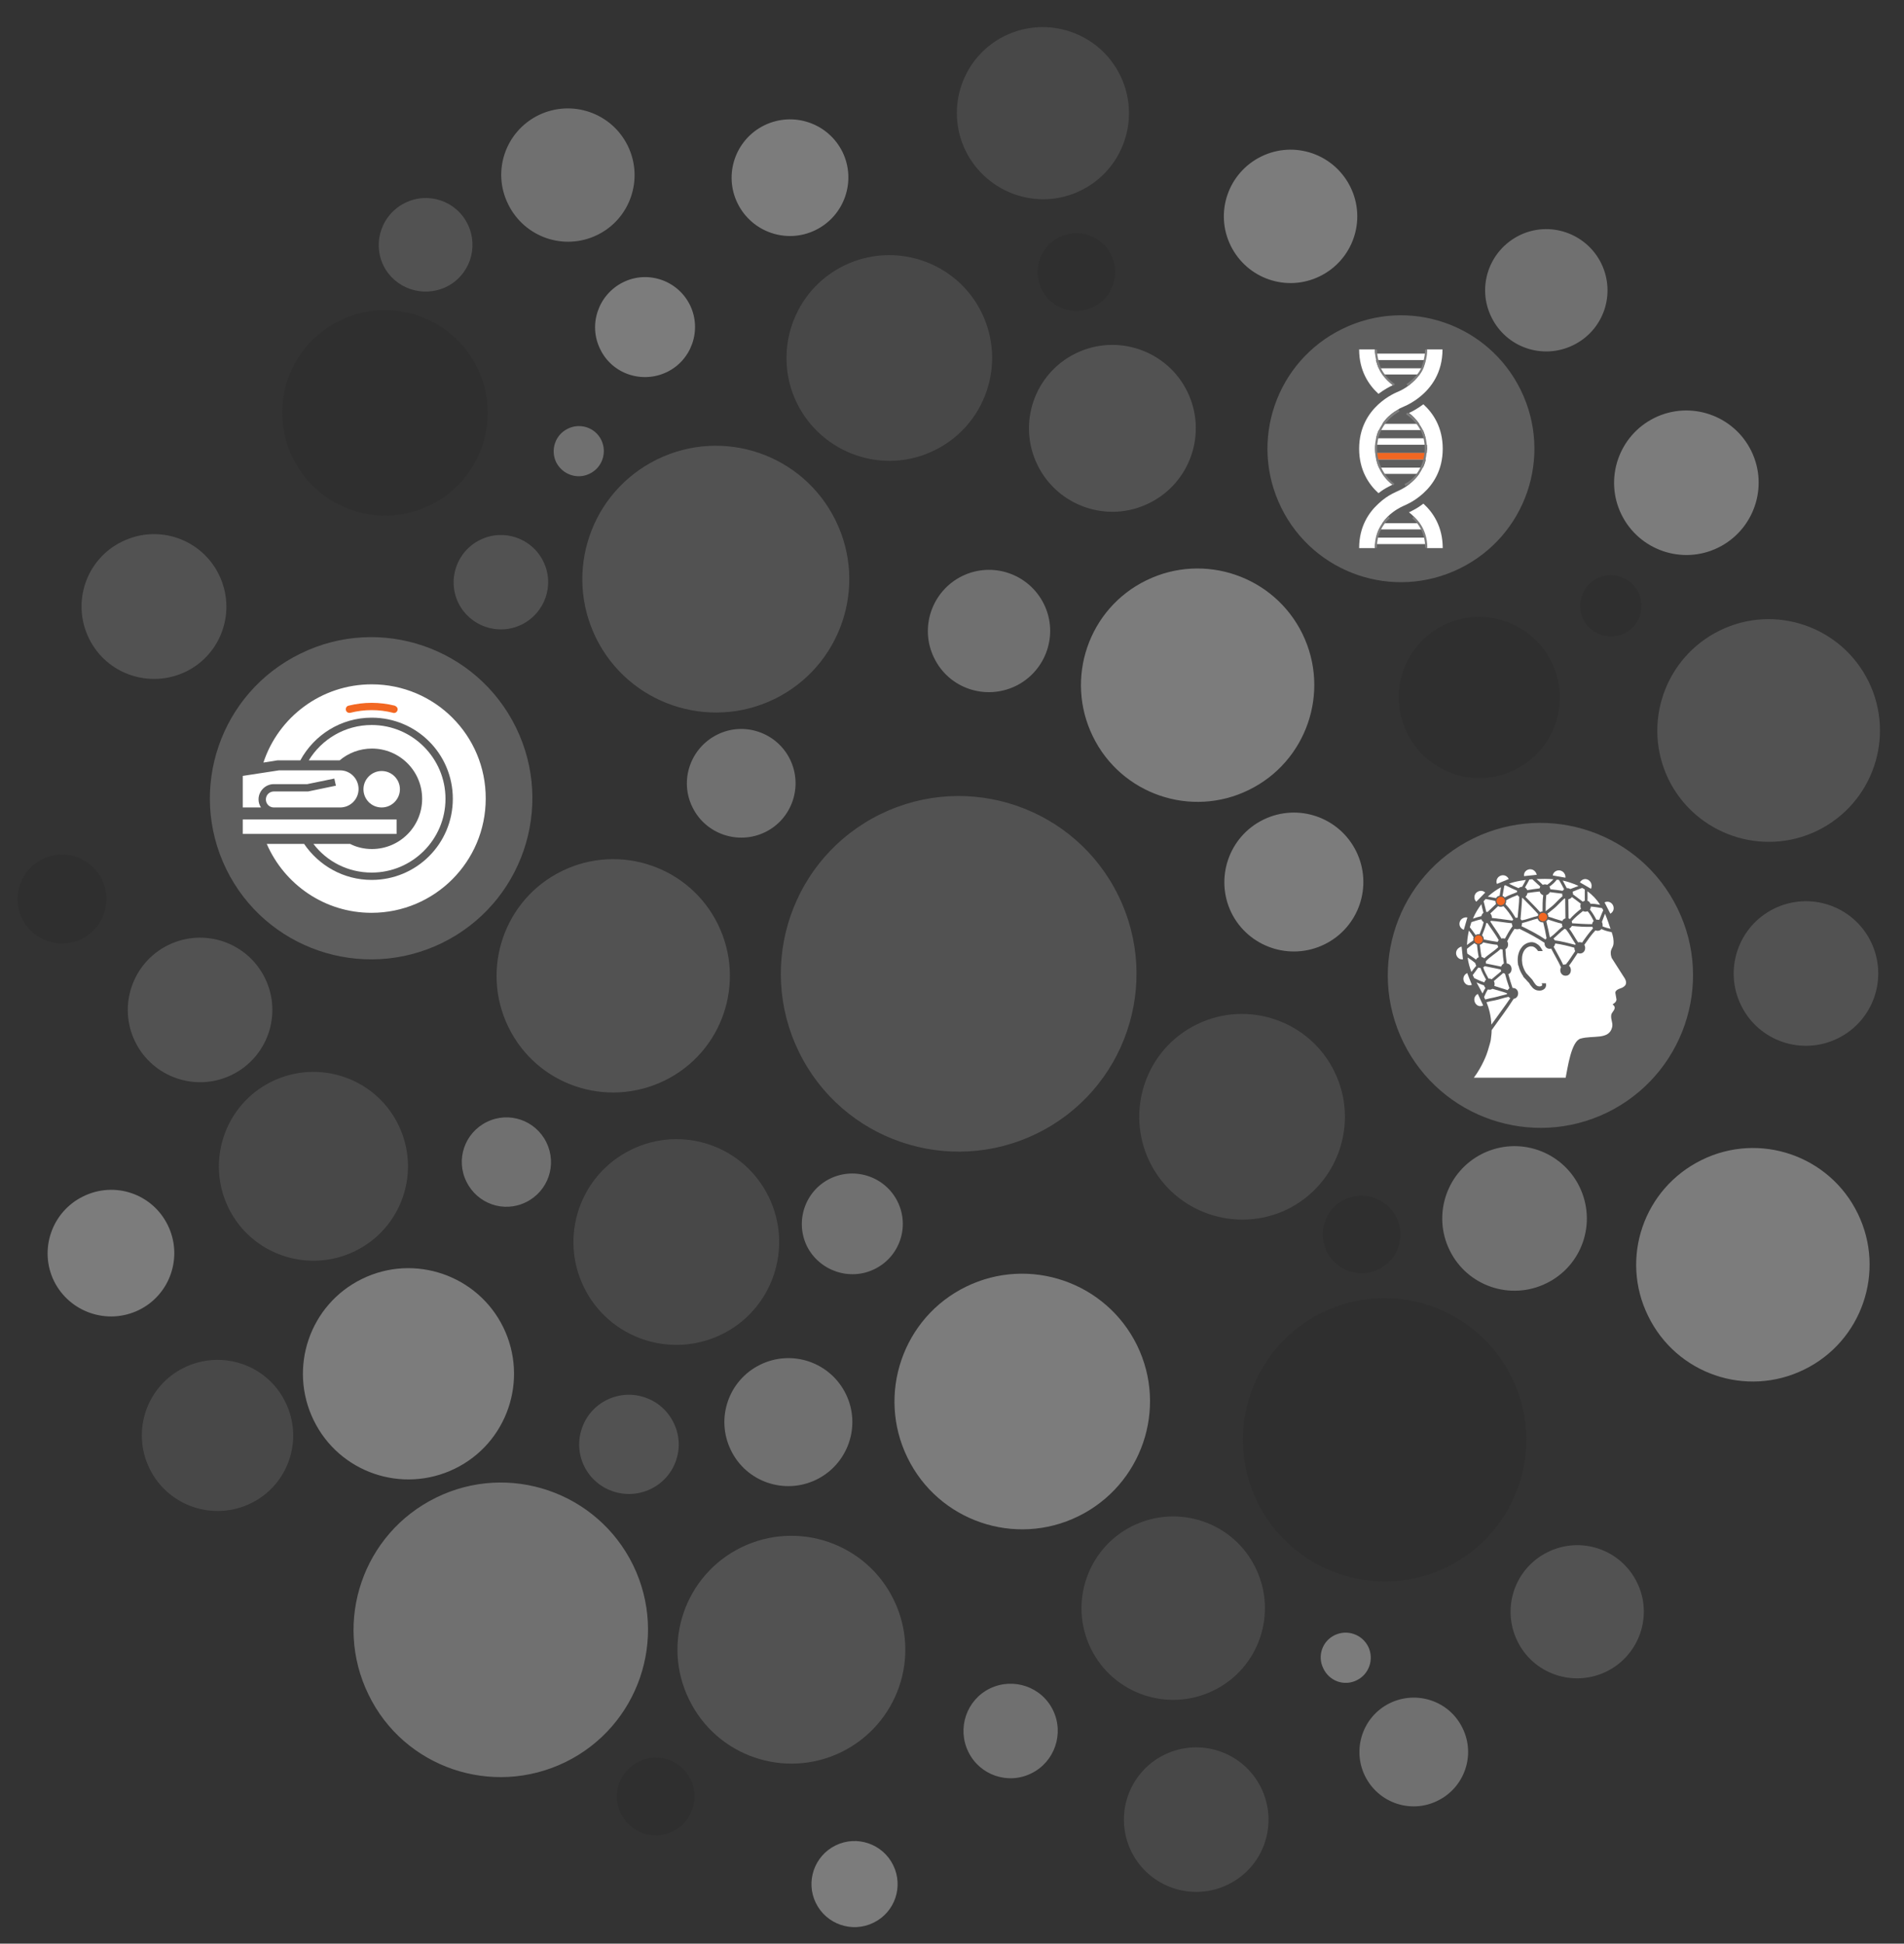 <?xml version="1.0" encoding="utf-8"?>
<!-- Generator: Adobe Illustrator 17.1.0, SVG Export Plug-In . SVG Version: 6.00 Build 0)  -->
<!DOCTYPE svg PUBLIC "-//W3C//DTD SVG 1.1//EN" "http://www.w3.org/Graphics/SVG/1.1/DTD/svg11.dtd">
<svg version="1.1" id="Layer_1" xmlns="http://www.w3.org/2000/svg" xmlns:xlink="http://www.w3.org/1999/xlink" x="0px" y="0px"
	 viewBox="0 0 856.5 874.5" enable-background="new 0 0 856.5 874.5" xml:space="preserve">
<rect x="0" y="0" width="856.5" height="874.5" fill="#333333" stroke="none"/>
<path opacity="0.5" fill="#C6C6C6" d="M561.8,355.4c-26,12.8-57.5,2-70.2-24.1c-12.7-26-2-57.5,24.1-70.2
	c26-12.7,57.5-1.9,70.2,24.1C598.6,311.2,587.8,342.7,561.8,355.4z"/>
<path opacity="0.5" fill="#C6C6C6" d="M607.5,84.2c-7.3-14.9-25.2-21.1-40.1-13.8c-14.9,7.3-21.1,25.2-13.8,40.1
	c7.3,14.9,25.2,21.1,40.1,13.8C608.6,117,614.8,99.1,607.5,84.2z"/>
<path opacity="0.5" fill="#C6C6C6" d="M485.1,682.2c28.5-14,40.3-48.4,26.4-76.9c-14-28.5-48.4-40.3-76.9-26.4
	c-28.5,13.9-40.3,48.4-26.4,76.9C422.1,684.4,456.6,696.2,485.1,682.2z"/>
<path opacity="0.5" fill="#C6C6C6" d="M204.6,660.8c23.6-11.5,33.3-40,21.8-63.6c-11.5-23.5-40-33.3-63.5-21.8
	c-23.6,11.5-33.3,40-21.8,63.6C152.6,662.6,181,672.3,204.6,660.8z"/>
<path opacity="0.5" fill="#C6C6C6" d="M401.8,839.2c-4.7-9.6-16.3-13.6-25.9-8.9c-9.6,4.7-13.6,16.3-8.9,25.9
	c4.7,9.6,16.3,13.6,25.9,8.9C402.6,860.4,406.5,848.8,401.8,839.2z"/>
<path opacity="0.5" fill="#C6C6C6" d="M595.8,424.9c15.5-7.6,21.9-26.3,14.3-41.8c-7.6-15.5-26.3-21.9-41.8-14.3
	c-15.5,7.6-21.9,26.3-14.4,41.8C561.5,426.1,580.3,432.5,595.8,424.9z"/>
<path fill="#5E5E5E" d="M198.8,424.3c36-17.6,50.9-61,33.3-97c-17.6-35.9-61-50.9-97-33.2c-36,17.6-50.9,61-33.3,97
	C119.4,427,162.8,441.8,198.8,424.3z"/>
<path opacity="0.5" fill="#C6C6C6" d="M62.5,589.4c14.1-6.9,19.9-24,13-38.1c-6.9-14.2-23.9-20-38.1-13c-14.1,6.9-20,24-13.1,38.1
	C31.3,590.5,48.4,596.3,62.5,589.4z"/>
<path opacity="0.5" fill="#C6C6C6" d="M366.9,103.5c13-6.4,18.4-22.1,12.1-35.1c-6.4-13-22.1-18.4-35.2-12
	c-13,6.4-18.4,22.1-12,35.1C338.2,104.5,353.9,109.9,366.9,103.5z"/>
<path opacity="0.5" fill="#C6C6C6" d="M300,167.4c11.2-5.4,15.8-19,10.4-30.1c-5.5-11.2-19-15.8-30.1-10.3
	c-11.1,5.5-15.8,19-10.3,30.1C275.3,168.2,288.8,172.8,300,167.4z"/>
<path opacity="0.5" fill="#C6C6C6" d="M610.3,756c5.6-2.7,7.9-9.5,5.2-15.1c-2.8-5.6-9.5-7.9-15.1-5.2c-5.6,2.7-7.9,9.4-5.1,15
	C598,756.4,604.7,758.8,610.3,756z"/>
<path opacity="0.5" fill="#C6C6C6" d="M811.6,616.2c26-12.7,36.8-44.2,24.1-70.2c-12.7-26.1-44.2-36.9-70.2-24.1
	c-26.1,12.8-36.9,44.2-24.1,70.2C754.1,618.2,785.5,629,811.6,616.2z"/>
<path opacity="0.5" fill="#C6C6C6" d="M772.9,246.4c16.1-7.9,22.8-27.4,14.9-43.5c-7.9-16.1-27.4-22.8-43.5-14.9
	c-16.1,7.9-22.8,27.4-14.9,43.5C737.3,247.6,756.8,254.3,772.9,246.4z"/>
<path id="_x23__2_37_" opacity="0.5" fill="#737373" d="M359.4,473.3c-19.4-39.7-3-87.6,36.7-107c39.7-19.4,87.6-3,107,36.7
	c19.4,39.7,3,87.6-36.7,107C426.7,529.4,378.8,513,359.4,473.3z M298.9,486.2C325,473.5,335.7,442,323,416
	c-12.7-26.1-44.2-36.8-70.2-24.1c-26,12.7-36.8,44.2-24.1,70.2C241.4,488.2,272.8,498.9,298.9,486.2z M348.4,314.5
	c29.8-14.6,42.1-50.6,27.5-80.3c-14.6-29.8-50.5-42.1-80.3-27.5c-29.8,14.6-42.1,50.5-27.5,80.3C282.7,316.7,318.7,329,348.4,314.5z
	 M534.1,176.2c-9.1-18.6-31.6-26.3-50.2-17.2c-18.6,9.1-26.3,31.6-17.2,50.2c9.1,18.6,31.6,26.4,50.2,17.2
	C535.5,217.3,543.2,194.8,534.1,176.2z M104.3,483.6c16.1-7.9,22.8-27.3,14.9-43.5c-7.9-16.1-27.3-22.8-43.5-14.9
	c-16.1,7.9-22.8,27.4-14.9,43.5C68.7,484.8,88.2,491.5,104.3,483.6z M83.6,302.2c16.2-7.9,22.8-27.4,14.9-43.6
	c-7.9-16.2-27.4-22.9-43.6-14.9C38.8,251.5,32.1,271,40,287.2C47.9,303.4,67.4,310,83.6,302.2z M722.6,752.1
	c14.9-7.3,21.1-25.3,13.8-40.1c-7.3-14.9-25.2-21-40.1-13.7c-14.9,7.3-21,25.2-13.7,40.1C689.8,753.2,707.7,759.3,722.6,752.1z
	 M378.5,788.3c25.4-12.5,36-43.1,23.5-68.6c-12.4-25.4-43.1-35.9-68.5-23.5c-25.4,12.4-36,43.1-23.5,68.5
	C322.4,790.2,353.1,800.7,378.5,788.3z M773.6,283.7c-24.8,12.2-35.1,42.1-23,67c12.2,24.8,42.2,35.1,67,23
	c24.9-12.2,35.1-42.2,23-67C828.4,281.8,798.4,271.5,773.6,283.7z M200.7,129.1c10.5-5.1,14.8-17.7,9.7-28.2
	c-5.1-10.5-17.8-14.8-28.2-9.6c-10.4,5.1-14.8,17.7-9.7,28.2C177.6,129.8,190.2,134.1,200.7,129.1z M234.7,281
	c10.5-5.2,14.9-17.9,9.7-28.4c-5.1-10.5-17.9-14.9-28.4-9.7c-10.6,5.2-14.9,17.9-9.8,28.4C211.4,281.8,224.1,286.2,234.7,281z
	 M292.8,669.9c11.1-5.4,15.7-18.8,10.2-29.8c-5.4-11.1-18.8-15.7-29.9-10.3c-11.1,5.4-15.7,18.8-10.3,29.9
	C268.3,670.8,281.7,675.3,292.8,669.9z"/>
<path id="_x23__3_37_" opacity="0.5" fill="#2D2D2D" d="M9.9,413.3c-4.9-9.9-0.7-21.9,9.2-26.8c9.9-4.9,21.9-0.7,26.8,9.2
	c4.9,9.9,0.7,21.9-9.2,26.8C26.7,427.3,14.7,423.2,9.9,413.3z M650.9,705.1c31.6-15.5,44.7-53.7,29.2-85.3
	c-15.5-31.6-53.6-44.7-85.3-29.3c-31.6,15.5-44.7,53.7-29.2,85.3C581.1,707.4,619.3,720.5,650.9,705.1z M628.2,547.8
	c-4.3-8.7-14.7-12.3-23.4-8.1c-8.7,4.3-12.3,14.7-8,23.4c4.3,8.7,14.7,12.2,23.4,8C628.9,566.9,632.5,556.4,628.2,547.8z
	 M310.7,800.6c-4.2-8.7-14.8-12.3-23.4-8c-8.7,4.2-12.3,14.7-8,23.4c4.2,8.7,14.7,12.3,23.4,8C311.3,819.7,314.9,809.2,310.7,800.6z
	 M499.9,114.7c-4.2-8.6-14.7-12.3-23.4-8c-8.6,4.2-12.2,14.8-8,23.4c4.2,8.7,14.7,12.3,23.4,8C500.6,133.8,504.1,123.4,499.9,114.7z
	 M681.4,346.4c18-8.8,25.4-30.5,16.6-48.5c-8.8-18-30.5-25.4-48.5-16.7c-18,8.8-25.4,30.5-16.6,48.5
	C641.7,347.7,663.4,355.2,681.4,346.4z M193.5,227.3c23-11.2,32.4-39,21.2-61.9c-11.2-22.9-38.9-32.4-61.8-21.2
	c-23,11.2-32.5,38.9-21.2,61.9C142.9,229,170.6,238.5,193.5,227.3z M730.7,285c6.9-3.4,9.7-11.6,6.3-18.5
	c-3.4-6.8-11.6-9.7-18.5-6.3c-6.8,3.4-9.7,11.6-6.3,18.5C715.6,285.5,723.9,288.3,730.7,285z"/>
<path opacity="0.5" fill="#5E5E5E" d="M517.2,522.8c-11.2-22.9-1.8-50.7,21.2-61.9c22.9-11.2,50.7-1.7,61.9,21.3
	c11.2,22.9,1.7,50.6-21.2,61.9C556.1,555.2,528.4,545.7,517.2,522.8z"/>
<path opacity="0.5" fill="#5E5E5E" d="M324.6,600.4c22.9-11.2,32.4-38.9,21.2-61.9c-11.2-23-38.9-32.5-61.9-21.2
	c-22.9,11.2-32.5,38.9-21.2,61.9C273.9,602.1,301.6,611.6,324.6,600.4z"/>
<path opacity="0.5" fill="#5E5E5E" d="M552.4,847.9c16.2-7.9,22.8-27.3,14.9-43.5c-7.9-16.1-27.3-22.8-43.5-14.9
	c-16.1,7.9-22.8,27.3-14.9,43.5C516.8,849.1,536.3,855.8,552.4,847.9z"/>
<path fill="#5E5E5E" d="M656.6,255.8c29.8-14.6,42.1-50.5,27.5-80.3c-14.6-29.8-50.5-42.1-80.3-27.5c-29.8,14.6-42.1,50.5-27.5,80.3
	C590.9,258.1,626.8,270.4,656.6,255.8z"/>
<path opacity="0.5" fill="#5E5E5E" d="M159.7,562.9c21.1-10.3,29.8-35.7,19.5-56.8c-10.3-21.1-35.8-29.8-56.9-19.5
	c-21.1,10.3-29.8,35.8-19.5,56.9C113.1,564.5,138.6,573.2,159.7,562.9z"/>
<path opacity="0.5" fill="#5E5E5E" d="M112.8,676.4c16.9-8.2,23.9-28.6,15.6-45.5c-8.2-16.9-28.6-23.8-45.5-15.6
	C66,623.5,59,643.9,67.3,660.8C75.5,677.6,95.9,684.6,112.8,676.4z"/>
<path opacity="0.5" fill="#5E5E5E" d="M545.9,760.6c20.5-10,28.9-34.7,18.9-55.2c-10-20.5-34.7-28.9-55.2-18.9
	c-20.4,10-28.9,34.7-18.9,55.2C500.7,762.2,525.5,770.6,545.9,760.6z"/>
<path opacity="0.5" fill="#5E5E5E" d="M420.4,202.6c22.9-11.2,32.4-38.9,21.2-61.9c-11.2-22.9-38.9-32.4-61.9-21.2
	c-22.9,11.2-32.4,38.9-21.2,61.9C369.8,204.3,397.5,213.9,420.4,202.6z"/>
<path opacity="0.5" fill="#5E5E5E" d="M486.2,85.7c19.2-9.4,27.1-32.6,17.7-51.8c-9.4-19.2-32.6-27.1-51.8-17.8
	c-19.2,9.4-27.1,32.6-17.7,51.8C443.9,87.1,467.1,95.1,486.2,85.7z"/>
<path id="_x23__5_37_" opacity="0.5" fill="#AFAFAF" d="M420.2,296c-6.7-13.6-1-30.1,12.6-36.8c13.7-6.7,30.1-1,36.8,12.6
	c6.7,13.6,1,30.1-12.6,36.8C443.3,315.3,426.8,309.7,420.2,296z M670.9,142.7c6.7,13.7,23.1,19.3,36.8,12.6
	c13.7-6.7,19.3-23.1,12.6-36.8c-6.7-13.6-23.2-19.3-36.8-12.6C669.8,112.7,664.2,129.1,670.9,142.7z M282.4,65.6
	c-7.3-14.9-25.2-21-40.1-13.8c-14.9,7.3-21.1,25.2-13.7,40.1c7.3,14.9,25.2,21.1,40.1,13.8C283.5,98.5,289.7,80.5,282.4,65.6z
	 M695.6,577.4c16.2-7.9,22.8-27.3,14.9-43.5c-7.9-16.1-27.3-22.8-43.5-14.9c-16.1,7.9-22.8,27.4-14.9,43.5
	C660,578.7,679.5,585.3,695.6,577.4z M254.4,792.8c32.8-16.1,46.4-55.7,30.4-88.6c-16.1-32.9-55.8-46.5-88.6-30.4
	c-32.9,16.1-46.5,55.8-30.4,88.7C181.7,795.3,221.4,808.9,254.4,792.8z M236.6,540.9c10-4.9,14.1-16.9,9.2-26.9
	c-4.9-10-16.9-14.1-26.8-9.2c-10,4.9-14.1,16.9-9.2,26.8C214.7,541.7,226.7,545.8,236.6,540.9z M463.9,797.9
	c10.5-5.1,14.9-17.9,9.8-28.4c-5.1-10.6-17.9-14.9-28.4-9.8c-10.5,5.1-14.9,17.9-9.7,28.5C440.7,798.7,453.4,803.1,463.9,797.9z
	 M367.3,665.7c14.2-7,20.2-24.2,13.2-38.5c-7-14.3-24.2-20.2-38.5-13.2c-14.3,7-20.2,24.2-13.2,38.5
	C335.7,666.8,353,672.7,367.3,665.7z M265.3,213.1c5.6-2.7,7.9-9.5,5.2-15.1c-2.7-5.6-9.5-7.9-15.1-5.1c-5.6,2.7-7.9,9.5-5.2,15.1
	C253,213.5,259.7,215.9,265.3,213.1z M344.2,374.4c12.1-5.9,17.1-20.6,11.2-32.7c-5.9-12.1-20.6-17.2-32.7-11.2
	s-17.2,20.6-11.2,32.7C317.4,375.3,332.1,380.3,344.2,374.4z M646.7,810.2c12.1-5.9,17.2-20.6,11.2-32.7
	c-5.9-12.2-20.6-17.1-32.7-11.2c-12.1,5.9-17.1,20.6-11.2,32.7C620,811.2,634.6,816.2,646.7,810.2z M393.4,571
	c11.3-5.5,15.9-19.1,10.4-30.3c-5.5-11.2-19.1-15.9-30.4-10.4c-11.2,5.5-15.9,19.1-10.4,30.4C368.6,571.8,382.2,576.5,393.4,571z"/>
<path fill="#5E5E5E" d="M754.6,408.7c16.7,34,2.5,75.1-31.5,91.8c-34,16.6-75.1,2.5-91.8-31.5c-16.7-34-2.6-75.1,31.5-91.8
	C696.9,360.6,738,374.7,754.6,408.7z"/>
<path opacity="0.5" fill="#737373" d="M826.7,467.2c16.1-7.9,22.8-27.3,14.9-43.5c-7.9-16.1-27.3-22.8-43.5-14.9
	c-16.1,7.9-22.8,27.4-14.9,43.5C791.1,468.5,810.6,475.1,826.7,467.2z"/>
<g>
	<g>
		<path fill="#FFFFFF" d="M621.9,213.2h16.5c-1.4,2-3.1,3.6-4.6,4.8c-2.6,2-4.8,2.8-4.9,2.9c-0.2,0.1-1.2,0.5-2.7,1.3c0,0,0,0,0,0
			c-1.7,0.9-3.9,2.3-6.1,4.4c-4.4,4-8.7,10.4-8.7,20h7.1c0-0.6,0-1.2,0.1-1.8h23.2c0,0.6,0.1,1.2,0.1,1.8h7.1c0-9.6-4.3-16-8.7-20
			c-1.7,1.3-3.3,2.3-4.5,2.9l-0.2,0.1c-0.7,0.4-1.3,0.7-1.8,0.9c1.6,1.2,3.2,2.8,4.7,4.9h-16.7c1.4-2.1,3.1-3.7,4.7-4.9
			c2.5-1.9,4.7-2.8,4.9-2.9c0.2-0.1,1.2-0.5,2.7-1.3c0,0,0,0,0,0c1.7-0.9,3.9-2.3,6.2-4.4c4.4-4,8.7-10.4,8.7-20
			c0-9.6-4.3-16-8.7-20c-2.7,2-5.1,3.3-6.5,3.9c1.6,1.2,3.2,2.8,4.7,4.9h-16.7c1.6-2.4,3.6-4.2,5.4-5.4c0.9-0.6,1.8-1.1,2.4-1.5
			l2.4-1.1c1.2-0.5,4-1.9,6.9-4.3c4.8-3.9,10-10.6,10-21.2h-7.1c0,0.7-0.1,1.3-0.1,1.9h-23.1c-0.1-0.6-0.1-1.2-0.1-1.9h-7.1
			c0,9.6,4.3,16,8.7,20c2.7-2,5.1-3.3,6.5-3.9c-1.5-1.2-3.2-2.8-4.6-4.8h16.5c-3.7,5.4-9.1,7.5-9.5,7.7c-0.7,0.3-17.6,6.7-17.6,25.7
			c0,9.6,4.3,16,8.7,20c1.4-1.1,2.9-2.1,4.5-2.9c0.8-0.4,1.5-0.8,2-1C625,216.9,623.4,215.3,621.9,213.2z M641.3,162
			c-0.3,1.3-0.7,2.6-1.3,3.7h-19.8c-0.5-1.1-0.9-2.4-1.3-3.7H641.3z M619.1,241.9c0.3-1.3,0.7-2.6,1.2-3.7h19.8
			c0.5,1.1,0.9,2.4,1.2,3.7L619.1,241.9z M641.8,203.8h-23.1c-0.1-0.6-0.1-1.2-0.1-1.9c0-0.6,0-1.2,0.1-1.8h23.2
			c0,0.6,0.1,1.2,0.1,1.8C641.9,202.6,641.8,203.2,641.8,203.8z M640.1,193.5c0.5,1.1,0.9,2.4,1.2,3.7H619c0.3-1.3,0.7-2.6,1.2-3.7
			H640.1z M620.3,210.4c-0.5-1.1-0.9-2.4-1.2-3.7h22.3c-0.3,1.3-0.7,2.6-1.3,3.7H620.3z"/>
	</g>
	<g>
		<rect x="619.3" y="203.8" fill="#F26722" width="21.9" height="2.9"/>
		<path fill="none" stroke="#7E7E7E" stroke-width="0.965" stroke-miterlimit="10" d="M627,218c0,0-8.1-5.1-8-16.4
			c0.1-11.4,9.1-16.2,10.3-16.9"/>
		<path fill="none" stroke="#7E7E7E" stroke-width="0.965" stroke-miterlimit="10" d="M632,218.2c0,0,8.3-3.4,9.3-14.8
			c1-11.3-7.4-16.6-8.5-17.4"/>
		<path fill="none" stroke="#7E7E7E" stroke-width="0.965" stroke-miterlimit="10" d="M627.2,173.2c0,0-5.1-3.4-6.8-8.3
			s-1.4-7.6-1.4-7.6"/>
		<path fill="none" stroke="#7E7E7E" stroke-width="0.965" stroke-miterlimit="10" d="M633,173.2c0,0,5.4-3.4,7.1-8.3
			c1.7-5,1.4-7.6,1.4-7.6"/>
		<path fill="none" stroke="#7E7E7E" stroke-width="0.965" stroke-miterlimit="10" d="M624.9,232.8c0,0-6,4.3-6,13.7"/>
		<path fill="none" stroke="#7E7E7E" stroke-width="0.965" stroke-miterlimit="10" d="M635.6,232.8c0,0,6,4.3,6,13.7"/>
	</g>
</g>
<g>
	<rect x="109.2" y="368.7" fill="#FFFFFF" width="69.2" height="6.5"/>
	<path fill="#FFFFFF" d="M163.5,355.1c0-4.5,3.7-8.2,8.2-8.2c4.5,0,8.2,3.7,8.2,8.2c0,4.5-3.7,8.2-8.2,8.2
		C167.1,363.3,163.5,359.6,163.5,355.1z"/>
	<path fill="#FFFFFF" d="M153,346.6h-27.5l-16.3,2.5v14.2l8.2,0c-0.7-1.1-1.1-2.3-1.1-3.6c0-3.8,3.1-6.9,6.9-6.9h15l12.2-2.5
		l0.7,3.2l-12.5,2.6h-15.4c-2,0-3.6,1.6-3.6,3.6c0,2,1.6,3.6,3.6,3.6l29.8,0c4.6,0,8.3-3.7,8.3-8.3
		C161.3,350.4,157.6,346.6,153,346.6z"/>
	<path fill="#FFFFFF" d="M167.2,392.6c18.3,0,33.2-14.9,33.2-33.2c0-18.3-14.9-33.2-33.2-33.2c-12,0-22.5,6.4-28.3,15.9h13.9
		c3.9-3.3,9-5.3,14.5-5.3c12.5,0,22.6,10.1,22.6,22.6c0,12.5-10.1,22.6-22.6,22.6c-3.5,0-6.9-0.8-9.8-2.3h-16.5
		C147,387.6,156.5,392.6,167.2,392.6z"/>
	<path fill="#FFFFFF" d="M167.2,307.9c-22.7,0-42,14.8-48.7,35.2l6.3-1l10.3,0c6.2-11.4,18.2-19.2,32.1-19.2
		c20.2,0,36.5,16.3,36.5,36.5c0,20.2-16.3,36.5-36.5,36.5c-12.7,0-23.8-6.5-30.4-16.2H120c7.9,18.2,26,31,47.1,31
		c28.4,0,51.4-23,51.4-51.4C218.6,330.9,195.6,307.9,167.2,307.9z"/>
	<path fill="#F26722" d="M178.8,319.6c-0.2,0.7-0.8,1.2-1.6,1.2c-0.1,0-0.3,0-0.4-0.1c-6.3-1.6-12.9-1.6-19.2,0
		c-0.9,0.2-1.8-0.3-2-1.2c-0.2-0.9,0.3-1.8,1.2-2c6.8-1.7,14-1.7,20.8,0C178.5,317.9,179.1,318.7,178.8,319.6z"/>
</g>
<g>
	<path fill="#FFFFFF" d="M698.5,393.9c0.1-0.4,0.2-0.9,0.5-1.2c0.9-1.2,2.7-1.5,4-0.5c0.9,0.7,1.3,1.7,1.2,2.7L698.5,393.9z"/>
	<path fill="#FFFFFF" d="M711.7,399.5c0.4,0.2,0.8,0.4,1.2,0.7c0,1.7,0,3.4,0,5.1c-0.4,0.1-0.7,0.2-0.9,0.4
		c-1.5-1.1-2.9-2.2-4.4-3.3c0-0.4,0-0.8-0.2-1.2C708.8,400.6,710.2,400.1,711.7,399.5z"/>
	<path fill="#FFFFFF" d="M705.1,399.6c-0.1,0-0.2,0-0.3,0c-0.6-1.2-1.2-2.3-1.8-3.4c0.9,0.2,1.8,0.4,2.7,0.7
		c1.6,0.5,3.1,1.1,4.4,1.7c-1.2,0.5-2.5,0.9-3.7,1.4C706.1,399.8,705.6,399.6,705.1,399.6z"/>
	<path fill="#FFFFFF" d="M700.3,395.8c0.3,0,0.7,0.1,1,0.1c0.8,1.4,1.6,2.8,2.3,4.2c-0.3,0.2-0.5,0.5-0.6,0.7
		c-1.9-0.3-3.8-0.5-5.6-0.7c0-0.4-0.2-0.8-0.4-1.2C698.2,398.1,699.4,397,700.3,395.8z"/>
	<path fill="#FFFFFF" d="M696,398.1c-0.3-0.1-0.6-0.2-1-0.2c-0.4,0-0.7,0.1-1,0.2c-0.9-0.9-1.8-1.7-2.8-2.6c2.5-0.1,5.1-0.1,7.6,0.1
		C697.9,396.6,697,397.4,696,398.1z"/>
	<path fill="#FFFFFF" d="M684.7,399c-0.7,0-1.2,0.3-1.6,0.6c-1.5-0.6-2.9-1.3-4.3-2c1.6-0.6,3.3-1,5-1.3c0.8-0.1,1.7-0.3,2.6-0.4
		C685.9,396.9,685.3,398,684.7,399z"/>
	<path fill="#FFFFFF" d="M675.9,403.1c0.3-1.5,0.5-3.1,0.8-4.6c0.2-0.1,0.3-0.2,0.5-0.2c1.7,0.9,3.5,1.7,5.3,2.5
		c-0.1,0.2-0.1,0.4-0.1,0.6c-1.9,0.8-3.8,1.4-5.5,2.4C676.7,403.5,676.3,403.2,675.9,403.1z"/>
	<path fill="#FFFFFF" d="M674.6,403c-0.7,0.1-1.3,0.5-1.6,1.1c-1.2-0.2-2.4-0.5-3.7-0.7c1.8-1.6,3.7-3,5.9-4.2
		C675,400.5,674.8,401.7,674.6,403z"/>
	<path fill="#FFFFFF" d="M673,406.7c-1.3,1.2-2.5,2.4-3.8,3.6c-0.2,0-0.3,0-0.5,0c0,0-0.1,0-0.1,0c-0.4-1.6-0.8-3.2-1.2-4.8
		c0.3-0.3,0.6-0.7,0.9-1c1.5,0.3,3,0.5,4.4,0.9C672.7,405.8,672.8,406.3,673,406.7z"/>
	<path fill="#FFFFFF" d="M667.3,410.7c-0.5,0.4-0.8,0.9-0.9,1.5c-1.3,0.3-2.6,0.7-3.8,1.1c1-2.4,2.3-4.5,3.8-6.5
		C666.6,408.1,667,409.4,667.3,410.7z"/>
	<path fill="#FFFFFF" d="M667.4,414.9c-0.4,1.8-1.1,3.6-1.8,5.4c-0.1,0-0.2,0-0.4,0c-0.6,0-1,0.2-1.4,0.4c-0.8-1.2-1.7-2.3-2.6-3.5
		c0.2-0.8,0.5-1.5,0.7-2.3c1.5-0.5,3-1,4.5-1.3C666.5,414.1,666.9,414.5,667.4,414.9z"/>
	<path fill="#FFFFFF" d="M662.8,423.1c-1,0.6-2,1.4-2.9,2.1c0.1-1.5,0.2-3,0.5-4.6c0.1-0.6,0.2-1.3,0.4-1.9c0.8,1,1.5,2,2.1,3
		C662.7,422.2,662.7,422.6,662.8,423.1z"/>
	<path fill="#FFFFFF" d="M659.9,426.9c1.1-0.9,2.2-1.8,3.4-2.6c0.3,0.3,0.6,0.6,1.1,0.7c0.2,1.9,0.4,3.8,0.8,5.7
		c-0.6,0.2-1,0.6-1.2,1.1c-1.2-1-2.6-1.8-3.9-2.7C659.9,428.4,659.9,427.7,659.9,426.9z"/>
	<path fill="#FFFFFF" d="M661.9,437.3c-0.8-2-1.4-4.2-1.7-6.5c1.2,0.8,2.4,1.6,3.5,2.6c0,0.4,0.2,0.8,0.4,1.1
		C663.3,435.4,662.6,436.4,661.9,437.3z"/>
	<path fill="#FFFFFF" d="M666,435.5c0.6,1.9,1.6,3.5,2.5,5.3c-0.4,0.3-0.6,0.7-0.8,1.2c-1.5-0.5-3-1.2-4.5-1.9
		c-0.2-0.4-0.5-0.9-0.7-1.4c0.8-1.1,1.7-2.2,2.5-3.4C665.3,435.5,665.6,435.5,666,435.5z"/>
	<path fill="#FFFFFF" d="M668.2,444.5c-0.5,0.8-0.9,1.6-1.3,2.5c-0.9-1.7-1.8-3.4-2.7-5c1.1,0.5,2.2,1,3.4,1.4
		C667.7,443.8,667.9,444.2,668.2,444.5z"/>
	<path fill="#FFFFFF" d="M670,445.3c0.6,0,1.1-0.2,1.4-0.4c2.2,0.7,4.4,1.2,6.5,2c0,0.1,0,0.2,0,0.4c-1.8,0.4-3.6,1-5.4,1.4
		c-1.5,0.3-2.9,0.6-4.4,1c-0.2-0.4-0.3-0.7-0.5-1.1c0.5-1.2,1-2.3,1.7-3.4C669.6,445.2,669.8,445.3,670,445.3z"/>
	<path fill="#FFFFFF" d="M714.2,410c1.1,1.3,2,2.9,2.7,4.4c-0.4,0.4-0.6,0.8-0.7,1.4c-3,0-6-0.2-9-0.4c0-0.3-0.1-0.6-0.2-0.9
		c1.5-1.7,3.3-3.2,5.1-4.6c0.3,0.2,0.7,0.3,1.2,0.3C713.6,410.1,713.9,410.1,714.2,410z"/>
	<path fill="#FFFFFF" d="M706.2,413.5c-0.2-0.1-0.4-0.2-0.6-0.3c0-2.9-0.1-5.7-0.1-8.6c0.7-0.1,1.3-0.5,1.6-1c1.4,1,2.7,2,4,3
		c-0.3,0.7-0.2,1.6,0.1,2.3C709.4,410.3,707.7,411.8,706.2,413.5z"/>
	<path fill="#FFFFFF" d="M702.9,403.2c-1.3,1.1-2.5,2.4-3.7,3.6c-1.2,1.2-2.6,2.1-3.9,3.2c0-2.4,0-4.8,0.3-7.3
		c0.8-0.2,1.3-0.7,1.6-1.3c1.9,0.2,3.7,0.5,5.6,0.7C702.7,402.5,702.8,402.9,702.9,403.2z"/>
	<path fill="#FFFFFF" d="M684,413.5c0.2-3.2,0.6-6.3,0.7-9.5c0,0,0.1,0,0.1,0c0,0,0.1,0,0.1,0c2.4,2.4,4.8,4.8,7.1,7.4
		c-0.1,0.2-0.2,0.4-0.2,0.7c-2.5,0.5-4.8,1.6-7.3,2C684.3,413.8,684.1,413.6,684,413.5z"/>
	<path fill="#FFFFFF" d="M683.4,403.5c0,3.1-0.5,6.3-0.7,9.4c-0.1,0-0.2,0-0.3,0c-0.2,0-0.4,0-0.6,0.1c-1.3-2.2-2.8-4.4-4.6-6.2
		c0.3-0.5,0.4-1.1,0.3-1.7c1.6-1,3.4-1.7,5.2-2.4C682.8,403,683.1,403.3,683.4,403.5z"/>
	<path fill="#FFFFFF" d="M676,422.2c-0.2,0-0.4,0-0.6,0.1c-1.5-2.7-3.4-5.1-5-7.7c0.1-0.1,0.2-0.2,0.3-0.3c3.1,0.2,6.2,0.8,9.4,1.1
		c0,0.5,0.1,0.9,0.3,1.3c-1.3,1.8-2.4,3.7-3.4,5.6C676.6,422.2,676.3,422.2,676,422.2z"/>
	<path fill="#FFFFFF" d="M665.7,425.1c0.7-0.2,1.2-0.6,1.5-1.1c2.1,0.5,4.2,0.9,6.4,1.1c0.1,0.4,0.2,0.7,0.4,1
		c-1.9,1.9-4.3,3.2-6.3,5.1c-0.3-0.3-0.7-0.5-1.2-0.6C666.1,428.8,665.9,426.9,665.7,425.1z"/>
	<path fill="#FFFFFF" d="M675,427c0.3,0.1,0.6,0.2,0.9,0.2c0.1,2.1,0.3,4.2,0.6,6.3c-0.6,0.3-1,0.8-1.2,1.4
		c-2.3-0.5-4.6-0.9-6.9-1.4c0-0.3,0-0.7,0-1C670.3,430.4,672.9,429,675,427z"/>
	<path fill="#FFFFFF" d="M667.9,434.7c2.4,0.5,4.8,1,7.2,1.5c0,0.3,0.1,0.5,0.2,0.8c-1.4,1.2-2.9,2.4-4.3,3.6
		c-0.3-0.2-0.7-0.3-1.1-0.3c-0.1,0-0.2,0-0.3,0c-0.9-1.7-1.9-3.3-2.4-5.1C667.5,435.1,667.7,434.9,667.9,434.7z"/>
	<path fill="#FFFFFF" d="M710.6,423.9c-0.3,0-0.5,0-0.7,0.1c-1.4-2-2.5-4.2-4-6.2c0.6-0.3,0.9-0.7,1.2-1.2c3.1,0.3,6.1,0.5,9.2,0.4
		c0.1,0.2,0.2,0.5,0.3,0.7c-1.8,2-3.4,4.2-4.9,6.4C711.4,424,711,423.9,710.6,423.9z"/>
	<path fill="#FFFFFF" d="M697.2,421.7C697.1,421.7,697.1,421.7,697.2,421.7c-0.5-2.4-1-4.8-1.6-7.2c0.3-0.2,0.5-0.5,0.7-0.8
		c2.1,0.7,4.2,1.4,6.3,1.9c0,0.5,0.1,0.9,0.3,1.3c-1.9,1.5-3.5,3.4-5.5,4.8C697.3,421.7,697.2,421.7,697.2,421.7z"/>
	<path fill="#FFFFFF" d="M695.2,422.7c-3.4-2.3-7.1-4.2-10.8-6c0.2-0.4,0.3-0.9,0.3-1.4c2.4-0.5,4.6-1.5,7-2c0.3,0.9,1,1.7,2.3,1.7
		c0.1,0,0.1,0,0.2,0c0.6,2.4,1.1,4.7,1.5,7.1C695.6,422.3,695.4,422.5,695.2,422.7z"/>
	<path fill="#FFFFFF" d="M708.2,426.4c0,0.5,0.1,1.1,0.4,1.5c-1.4,2-2.6,4.1-4.2,6c-0.1,0-0.2,0-0.2,0c-0.4,0-0.7,0.1-1,0.2
		c-1.3-2.8-2.9-5.4-4.3-8.1c0.4-0.4,0.6-1,0.7-1.5C702.5,424.9,705.4,425.6,708.2,426.4z"/>
	<path fill="#FFFFFF" d="M670.9,461c-0.2-3.8-1-7.1-2.2-10.1c1.2-0.3,2.4-0.6,3.7-0.8c2.1-0.4,4.1-1.2,6.2-1.6
		c0.2,0.2,0.5,0.5,0.8,0.6C676.7,453.1,673.7,457,670.9,461z"/>
	<path fill="#FFFFFF" d="M669.3,472.7c-0.4,1.5-2.5,7.1-6.3,12.2h41.3c0.9-4.4,2.5-16.4,6.7-17.6c5.6-1.6,12.8,0.7,14.2-5.1
		c0.5-2-0.7-3.3-0.4-5.6c0.2-1.4,3-2.9,0.6-4.7c1.2-0.7,2-1.6,1.7-2.6c-0.1-0.6-0.3-1.7-0.4-2.3c-0.4-1.4,1.6-2.1,2.5-2.4
		c0,0,0,0,0,0c0.3-0.1,0.5-0.2,0.7-0.3c2.4-1.3,1.7-3.2,0.4-5L725,431c-0.2-0.6-0.4-1.3-0.4-1.9c-0.2-2,1-2.7,1.2-4.3
		c0.2-1.9-0.2-3.7-0.8-5.4c-1.6-0.3-3.2-0.7-4.6-1.4c-0.4,0.5-1,0.8-1.8,0.8c-0.3,0-0.6-0.1-0.9-0.2c-1.9,2-3.4,4.2-5,6.5
		c0.9,1.5,0.2,3.9-2,3.9c-0.4,0-0.7-0.1-1-0.2c-1.3,1.9-2.5,3.9-3.9,5.7c1.5,1.3,1,4.5-1.5,4.5c-2.2,0-2.9-2.3-2.1-3.8
		c-1.3-2.9-3-5.6-4.4-8.4c-0.2,0-0.4,0.1-0.6,0.1c-1.7,0-2.5-1.4-2.4-2.7c-3.6-2.4-7.4-4.4-11.3-6.3c-0.3,0.2-0.7,0.2-1.1,0.2
		c-0.4,0-0.8-0.1-1.1-0.2c-1.3,1.8-2.3,3.6-3.3,5.6c0.7,1.1,0.5,2.9-0.8,3.6c0.1,2.1,0.3,4.3,0.6,6.4c2.6,0.2,2.9,4,0.7,4.8
		c0.6,2.1,1.2,4.2,1.9,6.2c0,0,0,0,0.1,0c3.1,0,3.2,4.5,0.4,4.9c-3.1,4.9-6.6,9.4-9.9,14.1c0,1.4-0.2,2.9-0.4,4.5
		C670.3,469.6,669.7,471.1,669.3,472.7z M682.9,434c-0.4-2.5-0.1-4.7,0.8-6.5c0.5-0.9,1.1-1.7,1.8-2.3c0.8-0.6,1.6-1,2.6-1.2
		c0.3,0,0.5-0.1,0.8-0.1c0.9,0,1.8,0.3,2.5,0.8c0.7,0.4,1.3,1,1.8,1.8c0.3,0.4,0.5,0.9,0.8,1.4h-2.1c-0.8-1.2-1.8-2.1-3-2.1
		c-0.2,0-0.3,0-0.5,0c-2.6,0.4-4.3,3.4-3.6,7.8c0,0.2,0.1,0.3,0.1,0.5c0.3,1.2,0.8,2.4,1.5,3.5c0.1,0.2,0.2,0.3,0.4,0.5
		c0.8,0.9,1.6,1.7,2.4,2.6c0.2,0.2,0.3,0.4,0.4,0.6c0.7,1,1.4,2.5,2.8,2.5c0.1,0,0.2,0,0.3,0c0.3,0,0.6-0.1,0.7-0.2
		c0.5-0.2,0.4-0.6,0.1-1.2h1.9c0.1,0.5,0.2,1.1-0.1,1.7c-0.2,0.6-0.7,1-1.3,1.3l0,0c-0.2,0.1-0.7,0.3-1.3,0.3c-0.1,0-0.3,0-0.4,0
		c-1,0-1.9-0.4-2.7-1.1c-0.5-0.5-0.9-1.1-1.3-1.6c-0.1-0.2-0.2-0.3-0.3-0.5c-0.1-0.2-0.2-0.3-0.4-0.5c-0.4-0.4-0.8-0.8-1.2-1.3
		c-0.4-0.4-0.8-0.8-1.2-1.3l0-0.1l0-0.1c-0.1-0.2-0.3-0.4-0.4-0.6c-0.8-1.3-1.4-2.7-1.7-4.1l0,0l0,0
		C682.9,434.4,682.9,434.2,682.9,434z"/>
	<path fill="#FFFFFF" d="M722,411.1c0.5,1.2,1,2.5,1.5,3.9c0.3,0.9,0.6,1.9,1,2.9c-1.2-0.3-2.5-0.6-3.6-1.1c0.1-0.7,0-1.4-0.3-2
		C721.1,413.6,721.5,412.3,722,411.1z"/>
	<path fill="#FFFFFF" d="M703.8,417.9c0.2,0.1,0.4,0.2,0.6,0.2c1.7,2.1,2.9,4.5,4.4,6.7c-0.1,0.1-0.2,0.2-0.2,0.3
		c-3.1-0.8-6.1-1.6-9.2-2c-0.1-0.3-0.3-0.6-0.6-0.8C700.5,420.9,702,419.2,703.8,417.9z"/>
	<path fill="#FFFFFF" d="M678.2,445.5c-2-0.7-4-1.2-6-1.9c0.2-0.7,0.2-1.5-0.2-2.2c1.4-1.2,2.8-2.4,4.2-3.6c0.2,0.1,0.5,0.2,0.8,0.3
		c0.6,2.2,1.2,4.3,2,6.5C678.7,444.9,678.4,445.2,678.2,445.5z"/>
	<path fill="#FFFFFF" d="M667.5,422.7c0-0.7-0.3-1.4-0.8-1.9c0.7-1.8,1.5-3.6,1.9-5.5c0,0,0,0,0,0c0.2,0,0.3,0,0.5,0
		c1.7,2.6,3.6,5,5.1,7.7c-0.2,0.2-0.4,0.5-0.5,0.8C671.6,423.5,669.6,423.1,667.5,422.7z"/>
	<path fill="#FFFFFF" d="M671.1,413c0.1-0.7-0.2-1.5-0.7-2c1.2-1.1,2.3-2.2,3.5-3.3c0.3,0.2,0.7,0.3,1.2,0.3c0.5,0,0.8-0.1,1.2-0.3
		c1.7,1.8,3.2,3.8,4.4,6c-0.1,0.1-0.3,0.3-0.3,0.5C677.2,413.8,674.1,413.3,671.1,413z"/>
	<path fill="#FFFFFF" d="M694.2,402.8c-0.3,2.4-0.3,4.8-0.3,7.3c-0.4,0-0.8,0.1-1.1,0.3c-2.1-2.4-4.4-4.6-6.6-6.9
		c0.5-0.4,0.8-1,0.9-1.7c1.8-0.3,3.6-0.5,5.5-0.7C692.8,401.9,693.4,402.5,694.2,402.8z"/>
	<path fill="#FFFFFF" d="M704.1,404.4c0,2.9,0.1,5.9,0.1,8.8c-0.7,0.2-1.2,0.6-1.4,1.2c-2.1-0.6-4.2-1.3-6.3-2
		c0-0.5-0.1-0.9-0.4-1.3c1.2-1,2.5-1.9,3.7-3c1.4-1.3,2.6-2.7,4-3.9C703.9,404.3,704,404.4,704.1,404.4z"/>
	<path fill="#FFFFFF" d="M687,400.5c-0.2-0.5-0.5-0.9-1-1.2c0.7-1.2,1.4-2.4,2-3.6c0.4,0,0.8-0.1,1.3-0.1c1.2,1.1,2.4,2.2,3.6,3.3
		c-0.2,0.3-0.3,0.5-0.3,0.8C690.7,399.9,688.9,400.2,687,400.5z"/>
	<path fill="#FFFFFF" d="M714.1,405.3c0.1-1.4,0-2.8,0-4.3c2.3,1.7,4.2,3.7,5.7,6.1c-1.5-0.3-2.9-0.5-4.4-0.5
		C715.2,406,714.8,405.5,714.1,405.3z"/>
	<path fill="#FFFFFF" d="M718.6,413.8c-0.2,0-0.3,0-0.5,0c-0.8-1.6-1.8-3.2-2.9-4.6c0.3-0.4,0.4-0.8,0.4-1.3
		c1.7,0.1,3.4,0.4,5.1,0.7c0.2,0.3,0.4,0.7,0.5,1c-0.7,1.4-1.2,2.9-1.8,4.3C719.3,413.8,718.9,413.8,718.6,413.8z"/>
	<path fill="#FFFFFF" d="M724.4,411.1l-2.6-5.1c0.4-0.2,0.8-0.3,1.3-0.3c1.5,0,2.8,1.3,2.8,2.9C725.9,409.7,725.3,410.6,724.4,411.1
		z"/>
	<path fill="#FFFFFF" d="M710.7,397c0.2-0.4,0.5-0.7,0.9-1c1.3-0.9,3-0.5,3.9,0.9c0.6,0.9,0.6,2.1,0.2,3L710.7,397z"/>
	<path fill="#FFFFFF" d="M685.7,392.9c0.5-1.4,2.2-2.2,3.7-1.6c1,0.4,1.7,1.3,1.9,2.3l-5.7,0.6C685.5,393.8,685.6,393.4,685.7,392.9
		z"/>
	<path fill="#FFFFFF" d="M673.2,396.4c0.1-1.5,1.5-2.7,3.1-2.6c1.1,0.1,2,0.8,2.4,1.7l-5.3,2.2C673.2,397.3,673.1,396.9,673.2,396.4
		z"/>
	<path fill="#FFFFFF" d="M663.4,404.6c-0.5-1.5,0.3-3.1,1.8-3.6c1.1-0.4,2.2-0.1,2.9,0.6l-4,4.1C663.8,405.4,663.5,405,663.4,404.6z
		"/>
	<path fill="#FFFFFF" d="M657.4,417.7c-1.1-1-1.2-2.8-0.1-4c0.8-0.8,1.9-1.1,2.8-0.9l-1.6,5.5C658.2,418.3,657.8,418,657.4,417.7z"
		/>
	<path fill="#FFFFFF" d="M655.2,427.8c0.4-1,1.3-1.7,2.3-1.9l0.6,5.7c-0.4,0.1-0.9,0-1.3-0.1C655.4,430.9,654.6,429.3,655.2,427.8z"
		/>
	<path fill="#FFFFFF" d="M660,437.8l2.1,5.3c-0.4,0.2-0.8,0.2-1.3,0.2c-1.5-0.1-2.6-1.6-2.5-3.1C658.4,439.1,659.1,438.2,660,437.8z
		"/>
	<path fill="#FFFFFF" d="M665.9,452.7c-1.5,0-2.7-1.4-2.7-3c0-1.1,0.7-2.1,1.6-2.5l2.4,5.2C666.8,452.6,666.4,452.7,665.9,452.7z"/>
</g>
<circle fill="#F26722" cx="675.1" cy="405.4" r="1.9"/>
<circle fill="#F26722" cx="694.1" cy="412.6" r="1.9"/>
<circle fill="#F26722" cx="665.1" cy="422.7" r="1.9"/>
</svg>
